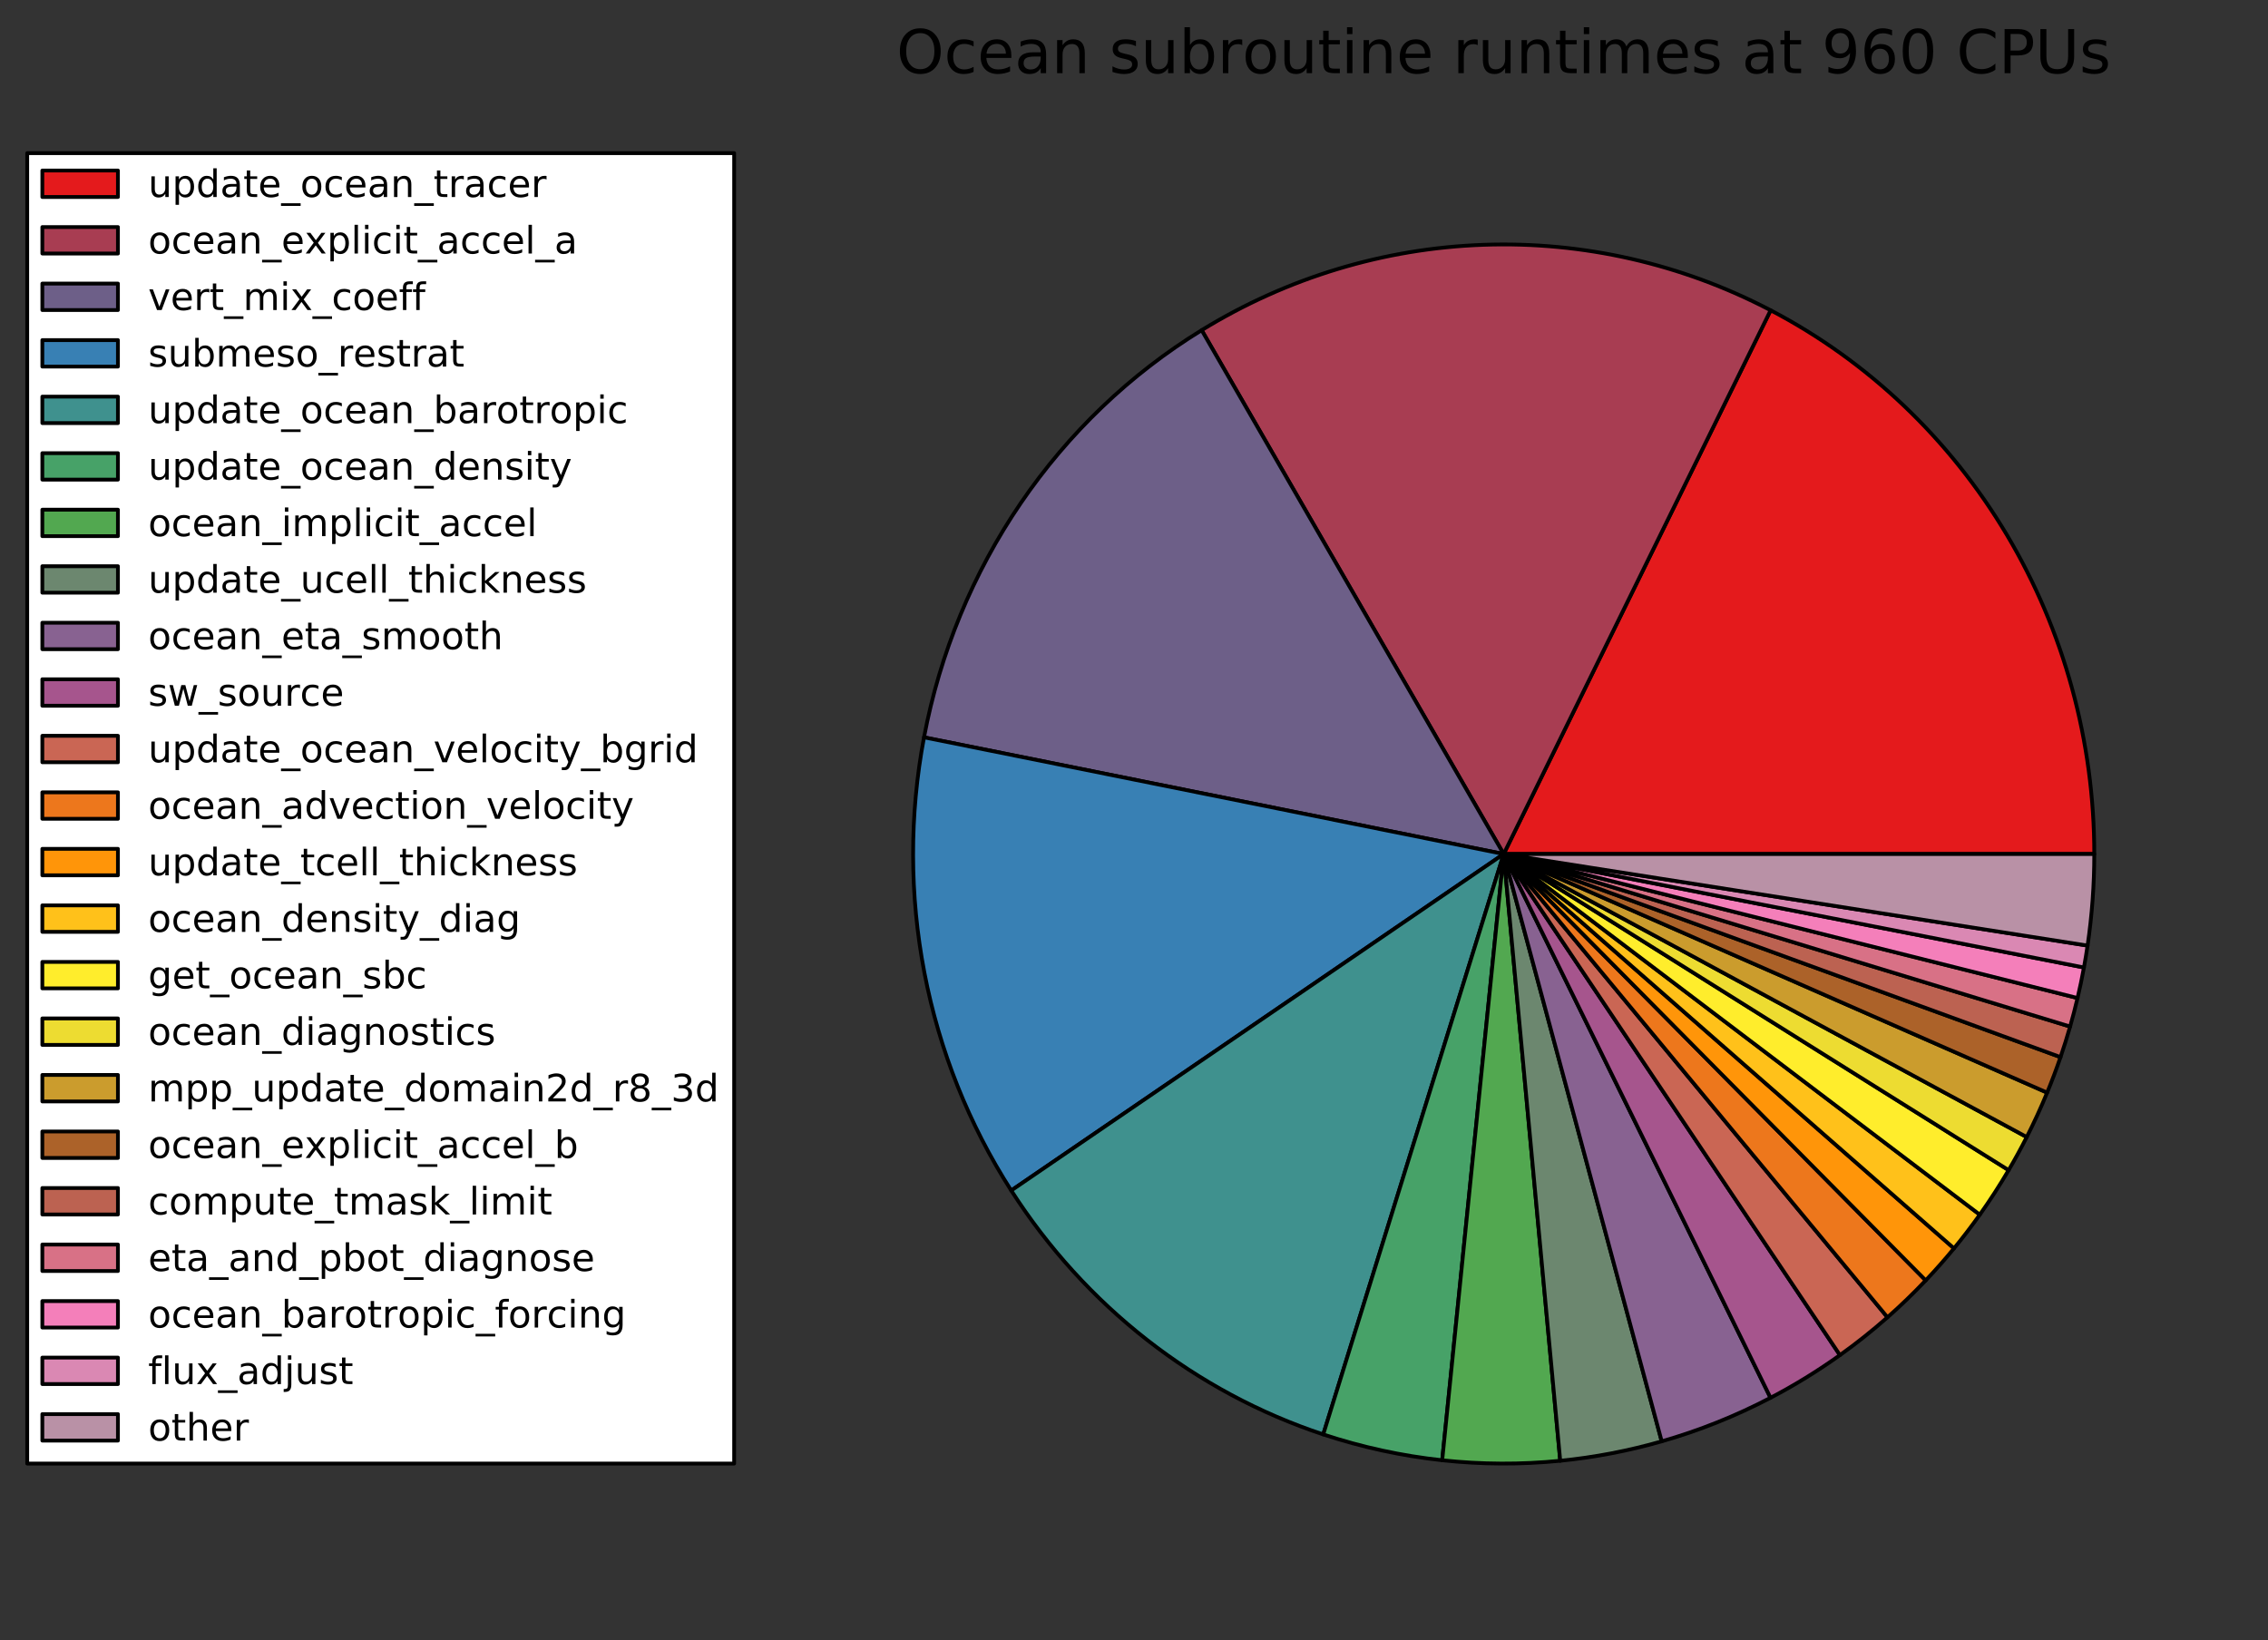 <?xml version="1.0" encoding="utf-8" standalone="no"?>
<!DOCTYPE svg PUBLIC "-//W3C//DTD SVG 1.1//EN"
  "http://www.w3.org/Graphics/SVG/1.1/DTD/svg11.dtd">
<!-- Created with matplotlib (http://matplotlib.org/) -->
<svg height="434pt" version="1.1" viewBox="0 0 600 434" width="600pt" xmlns="http://www.w3.org/2000/svg" xmlns:xlink="http://www.w3.org/1999/xlink">
 <rect x="0" y="0" width="600" height="434" fill="#333333" stroke="none"/>
 <defs>
  <style type="text/css">
*{stroke-linecap:butt;stroke-linejoin:round;stroke-miterlimit:100000;}
  </style>
 </defs>
 <g id="figure_1">
  <g id="patch_1">
   <path d="M 0 434.757 
L 600.3 434.757 
L 600.3 0 
L 0 0 
L 0 434.757 
z
" style="fill:none;"/>
  </g>
  <g id="axes_1">
   <g id="patch_2">
    <path d="M 554.04 225.958 
C 554.04 196.156 546.038 166.929 530.925 141.536 
C 515.813 116.143 494.174 95.564 468.421 82.093 
L 397.8 225.958 
L 554.04 225.958 
z
" style="fill:#e41a1c;stroke:#000000;stroke-linejoin:miter;"/>
   </g>
   <g id="patch_3">
    <path d="M 468.421 82.093 
C 444.936 69.809 418.819 63.849 392.505 64.77 
C 366.192 65.691 340.526 73.463 317.9 87.362 
L 397.8 225.958 
L 468.421 82.093 
z
" style="fill:#a83d52;stroke:#000000;stroke-linejoin:miter;"/>
   </g>
   <g id="patch_4">
    <path d="M 317.9 87.362 
C 299.003 98.97 282.692 114.567 270.035 133.129 
C 257.378 151.691 248.659 172.804 244.449 195.084 
L 397.8 225.958 
L 317.9 87.362 
z
" style="fill:#6d5f88;stroke:#000000;stroke-linejoin:miter;"/>
   </g>
   <g id="patch_5">
    <path d="M 244.449 195.084 
C 240.562 215.658 240.598 236.82 244.554 257.38 
C 248.511 277.941 256.313 297.51 267.523 314.989 
L 397.8 225.958 
L 244.449 195.084 
z
" style="fill:#3880b4;stroke:#000000;stroke-linejoin:miter;"/>
   </g>
   <g id="patch_6">
    <path d="M 267.523 314.989 
C 277.257 330.165 289.408 343.531 303.463 354.52 
C 317.518 365.51 333.274 373.964 350.062 379.525 
L 397.8 225.958 
L 267.523 314.989 
z
" style="fill:#3f918e;stroke:#000000;stroke-linejoin:miter;"/>
   </g>
   <g id="patch_7">
    <path d="M 350.062 379.525 
C 355.176 381.219 360.371 382.639 365.627 383.781 
C 370.883 384.923 376.192 385.784 381.533 386.361 
L 397.8 225.958 
L 350.062 379.525 
z
" style="fill:#47a268;stroke:#000000;stroke-linejoin:miter;"/>
   </g>
   <g id="patch_8">
    <path d="M 381.533 386.361 
C 386.719 386.921 391.929 387.213 397.144 387.236 
C 402.358 387.259 407.571 387.012 412.761 386.496 
L 397.8 225.958 
L 381.533 386.361 
z
" style="fill:#52a850;stroke:#000000;stroke-linejoin:miter;"/>
   </g>
   <g id="patch_9">
    <path d="M 412.761 386.496 
C 417.297 386.046 421.812 385.391 426.293 384.533 
C 430.773 383.675 435.215 382.615 439.606 381.357 
L 397.8 225.958 
L 412.761 386.496 
z
" style="fill:#6c876f;stroke:#000000;stroke-linejoin:miter;"/>
   </g>
   <g id="patch_10">
    <path d="M 439.606 381.357 
C 444.574 379.933 449.47 378.256 454.277 376.332 
C 459.084 374.408 463.796 372.24 468.395 369.835 
L 397.8 225.958 
L 439.606 381.357 
z
" style="fill:#886291;stroke:#000000;stroke-linejoin:miter;"/>
   </g>
   <g id="patch_11">
    <path d="M 468.395 369.835 
C 471.576 368.172 474.701 366.397 477.765 364.513 
C 480.828 362.629 483.828 360.638 486.759 358.542 
L 397.8 225.958 
L 468.395 369.835 
z
" style="fill:#a6558d;stroke:#000000;stroke-linejoin:miter;"/>
   </g>
   <g id="patch_12">
    <path d="M 486.759 358.542 
C 488.936 356.986 491.074 355.373 493.171 353.705 
C 495.268 352.037 497.324 350.314 499.336 348.537 
L 397.8 225.958 
L 486.759 358.542 
z
" style="fill:#ca6654;stroke:#000000;stroke-linejoin:miter;"/>
   </g>
   <g id="patch_13">
    <path d="M 499.336 348.537 
C 501.091 346.989 502.812 345.4 504.499 343.772 
C 506.185 342.144 507.837 340.478 509.452 338.775 
L 397.8 225.958 
L 499.336 348.537 
z
" style="fill:#ed771c;stroke:#000000;stroke-linejoin:miter;"/>
   </g>
   <g id="patch_14">
    <path d="M 509.452 338.775 
C 510.747 337.41 512.018 336.02 513.265 334.608 
C 514.512 333.196 515.735 331.761 516.933 330.304 
L 397.8 225.958 
L 509.452 338.775 
z
" style="fill:#ff9509;stroke:#000000;stroke-linejoin:miter;"/>
   </g>
   <g id="patch_15">
    <path d="M 516.933 330.304 
C 518.12 328.86 519.283 327.394 520.42 325.907 
C 521.557 324.421 522.669 322.913 523.755 321.386 
L 397.8 225.958 
L 516.933 330.304 
z
" style="fill:#ffc11a;stroke:#000000;stroke-linejoin:miter;"/>
   </g>
   <g id="patch_16">
    <path d="M 523.755 321.386 
C 525.109 319.482 526.423 317.546 527.695 315.582 
C 528.967 313.617 530.197 311.624 531.384 309.604 
L 397.8 225.958 
L 523.755 321.386 
z
" style="fill:#ffed2c;stroke:#000000;stroke-linejoin:miter;"/>
   </g>
   <g id="patch_17">
    <path d="M 531.384 309.604 
C 532.226 308.171 533.047 306.724 533.845 305.264 
C 534.644 303.805 535.42 302.332 536.174 300.848 
L 397.8 225.958 
L 531.384 309.604 
z
" style="fill:#eddc31;stroke:#000000;stroke-linejoin:miter;"/>
   </g>
   <g id="patch_18">
    <path d="M 536.174 300.848 
C 537.15 298.927 538.087 296.987 538.987 295.027 
C 539.887 293.068 540.748 291.09 541.57 289.095 
L 397.8 225.958 
L 536.174 300.848 
z
" style="fill:#cb9c2d;stroke:#000000;stroke-linejoin:miter;"/>
   </g>
   <g id="patch_19">
    <path d="M 541.57 289.095 
C 542.207 287.549 542.821 285.992 543.412 284.426 
C 544.002 282.859 544.568 281.284 545.111 279.699 
L 397.8 225.958 
L 541.57 289.095 
z
" style="fill:#ac6229;stroke:#000000;stroke-linejoin:miter;"/>
   </g>
   <g id="patch_20">
    <path d="M 545.111 279.699 
C 545.568 278.363 546.009 277.021 546.432 275.673 
C 546.855 274.325 547.261 272.971 547.649 271.612 
L 397.8 225.958 
L 545.111 279.699 
z
" style="fill:#bc6251;stroke:#000000;stroke-linejoin:miter;"/>
   </g>
   <g id="patch_21">
    <path d="M 547.649 271.612 
C 548.007 270.363 548.349 269.109 548.677 267.851 
C 549.005 266.593 549.318 265.33 549.616 264.064 
L 397.8 225.958 
L 547.649 271.612 
z
" style="fill:#d87186;stroke:#000000;stroke-linejoin:miter;"/>
   </g>
   <g id="patch_22">
    <path d="M 549.616 264.064 
C 549.932 262.726 550.23 261.383 550.512 260.036 
C 550.794 258.689 551.06 257.339 551.308 255.985 
L 397.8 225.958 
L 549.616 264.064 
z
" style="fill:#f47fba;stroke:#000000;stroke-linejoin:miter;"/>
   </g>
   <g id="patch_23">
    <path d="M 551.308 255.985 
C 551.485 255.022 551.653 254.058 551.813 253.092 
C 551.973 252.126 552.124 251.158 552.266 250.189 
L 397.8 225.958 
L 551.308 255.985 
z
" style="fill:#da88b3;stroke:#000000;stroke-linejoin:miter;"/>
   </g>
   <g id="patch_24">
    <path d="M 552.266 250.189 
C 552.857 246.181 553.3 242.151 553.596 238.108 
C 553.892 234.065 554.04 230.012 554.04 225.957 
L 397.8 225.958 
L 552.266 250.189 
z
" style="fill:#b991a6;stroke:#000000;stroke-linejoin:miter;"/>
   </g>
   <g id="matplotlib.axis_1"/>
   <g id="matplotlib.axis_2"/>
   <g id="text_1">
    <!-- Ocean subroutine runtimes at 960 CPUs -->
    <defs>
     <path d="M 33.016 40.375 
Q 26.375 40.375 22.484 35.828 
Q 18.609 31.297 18.609 23.391 
Q 18.609 15.531 22.484 10.953 
Q 26.375 6.391 33.016 6.391 
Q 39.656 6.391 43.531 10.953 
Q 47.406 15.531 47.406 23.391 
Q 47.406 31.297 43.531 35.828 
Q 39.656 40.375 33.016 40.375 
M 52.594 71.297 
L 52.594 62.312 
Q 48.875 64.062 45.094 64.984 
Q 41.312 65.922 37.594 65.922 
Q 27.828 65.922 22.672 59.328 
Q 17.531 52.734 16.797 39.406 
Q 19.672 43.656 24.016 45.922 
Q 28.375 48.188 33.594 48.188 
Q 44.578 48.188 50.953 41.516 
Q 57.328 34.859 57.328 23.391 
Q 57.328 12.156 50.688 5.359 
Q 44.047 -1.422 33.016 -1.422 
Q 20.359 -1.422 13.672 8.266 
Q 6.984 17.969 6.984 36.375 
Q 6.984 53.656 15.188 63.938 
Q 23.391 74.219 37.203 74.219 
Q 40.922 74.219 44.703 73.484 
Q 48.484 72.75 52.594 71.297 
" id="BitstreamVeraSans-Roman-36"/>
     <path d="M 8.688 72.906 
L 18.609 72.906 
L 18.609 28.609 
Q 18.609 16.891 22.844 11.734 
Q 27.094 6.594 36.625 6.594 
Q 46.094 6.594 50.344 11.734 
Q 54.594 16.891 54.594 28.609 
L 54.594 72.906 
L 64.5 72.906 
L 64.5 27.391 
Q 64.5 13.141 57.438 5.859 
Q 50.391 -1.422 36.625 -1.422 
Q 22.797 -1.422 15.734 5.859 
Q 8.688 13.141 8.688 27.391 
z
" id="BitstreamVeraSans-Roman-55"/>
     <path d="M 31.781 66.406 
Q 24.172 66.406 20.328 58.906 
Q 16.5 51.422 16.5 36.375 
Q 16.5 21.391 20.328 13.891 
Q 24.172 6.391 31.781 6.391 
Q 39.453 6.391 43.281 13.891 
Q 47.125 21.391 47.125 36.375 
Q 47.125 51.422 43.281 58.906 
Q 39.453 66.406 31.781 66.406 
M 31.781 74.219 
Q 44.047 74.219 50.516 64.516 
Q 56.984 54.828 56.984 36.375 
Q 56.984 17.969 50.516 8.266 
Q 44.047 -1.422 31.781 -1.422 
Q 19.531 -1.422 13.062 8.266 
Q 6.594 17.969 6.594 36.375 
Q 6.594 54.828 13.062 64.516 
Q 19.531 74.219 31.781 74.219 
" id="BitstreamVeraSans-Roman-30"/>
     <path d="M 56.203 29.594 
L 56.203 25.203 
L 14.891 25.203 
Q 15.484 15.922 20.484 11.062 
Q 25.484 6.203 34.422 6.203 
Q 39.594 6.203 44.453 7.469 
Q 49.312 8.734 54.109 11.281 
L 54.109 2.781 
Q 49.266 0.734 44.188 -0.344 
Q 39.109 -1.422 33.891 -1.422 
Q 20.797 -1.422 13.156 6.188 
Q 5.516 13.812 5.516 26.812 
Q 5.516 40.234 12.766 48.109 
Q 20.016 56 32.328 56 
Q 43.359 56 49.781 48.891 
Q 56.203 41.797 56.203 29.594 
M 47.219 32.234 
Q 47.125 39.594 43.094 43.984 
Q 39.062 48.391 32.422 48.391 
Q 24.906 48.391 20.391 44.141 
Q 15.875 39.891 15.188 32.172 
z
" id="BitstreamVeraSans-Roman-65"/>
     <path d="M 30.609 48.391 
Q 23.391 48.391 19.188 42.75 
Q 14.984 37.109 14.984 27.297 
Q 14.984 17.484 19.156 11.844 
Q 23.344 6.203 30.609 6.203 
Q 37.797 6.203 41.984 11.859 
Q 46.188 17.531 46.188 27.297 
Q 46.188 37.016 41.984 42.703 
Q 37.797 48.391 30.609 48.391 
M 30.609 56 
Q 42.328 56 49.016 48.375 
Q 55.719 40.766 55.719 27.297 
Q 55.719 13.875 49.016 6.219 
Q 42.328 -1.422 30.609 -1.422 
Q 18.844 -1.422 12.172 6.219 
Q 5.516 13.875 5.516 27.297 
Q 5.516 40.766 12.172 48.375 
Q 18.844 56 30.609 56 
" id="BitstreamVeraSans-Roman-6f"/>
     <path d="M 52 44.188 
Q 55.375 50.25 60.062 53.125 
Q 64.75 56 71.094 56 
Q 79.641 56 84.281 50.016 
Q 88.922 44.047 88.922 33.016 
L 88.922 0 
L 79.891 0 
L 79.891 32.719 
Q 79.891 40.578 77.094 44.375 
Q 74.312 48.188 68.609 48.188 
Q 61.625 48.188 57.562 43.547 
Q 53.516 38.922 53.516 30.906 
L 53.516 0 
L 44.484 0 
L 44.484 32.719 
Q 44.484 40.625 41.703 44.406 
Q 38.922 48.188 33.109 48.188 
Q 26.219 48.188 22.156 43.531 
Q 18.109 38.875 18.109 30.906 
L 18.109 0 
L 9.078 0 
L 9.078 54.688 
L 18.109 54.688 
L 18.109 46.188 
Q 21.188 51.219 25.484 53.609 
Q 29.781 56 35.688 56 
Q 41.656 56 45.828 52.969 
Q 50 49.953 52 44.188 
" id="BitstreamVeraSans-Roman-6d"/>
     <path d="M 10.984 1.516 
L 10.984 10.5 
Q 14.703 8.734 18.5 7.812 
Q 22.312 6.891 25.984 6.891 
Q 35.75 6.891 40.891 13.453 
Q 46.047 20.016 46.781 33.406 
Q 43.953 29.203 39.594 26.953 
Q 35.25 24.703 29.984 24.703 
Q 19.047 24.703 12.672 31.312 
Q 6.297 37.938 6.297 49.422 
Q 6.297 60.641 12.938 67.422 
Q 19.578 74.219 30.609 74.219 
Q 43.266 74.219 49.922 64.516 
Q 56.594 54.828 56.594 36.375 
Q 56.594 19.141 48.406 8.859 
Q 40.234 -1.422 26.422 -1.422 
Q 22.703 -1.422 18.891 -0.688 
Q 15.094 0.047 10.984 1.516 
M 30.609 32.422 
Q 37.25 32.422 41.125 36.953 
Q 45.016 41.5 45.016 49.422 
Q 45.016 57.281 41.125 61.844 
Q 37.25 66.406 30.609 66.406 
Q 23.969 66.406 20.094 61.844 
Q 16.219 57.281 16.219 49.422 
Q 16.219 41.5 20.094 36.953 
Q 23.969 32.422 30.609 32.422 
" id="BitstreamVeraSans-Roman-39"/>
     <path d="M 39.406 66.219 
Q 28.656 66.219 22.328 58.203 
Q 16.016 50.203 16.016 36.375 
Q 16.016 22.609 22.328 14.594 
Q 28.656 6.594 39.406 6.594 
Q 50.141 6.594 56.422 14.594 
Q 62.703 22.609 62.703 36.375 
Q 62.703 50.203 56.422 58.203 
Q 50.141 66.219 39.406 66.219 
M 39.406 74.219 
Q 54.734 74.219 63.906 63.938 
Q 73.094 53.656 73.094 36.375 
Q 73.094 19.141 63.906 8.859 
Q 54.734 -1.422 39.406 -1.422 
Q 24.031 -1.422 14.812 8.828 
Q 5.609 19.094 5.609 36.375 
Q 5.609 53.656 14.812 63.938 
Q 24.031 74.219 39.406 74.219 
" id="BitstreamVeraSans-Roman-4f"/>
     <path d="M 64.406 67.281 
L 64.406 56.891 
Q 59.422 61.531 53.781 63.812 
Q 48.141 66.109 41.797 66.109 
Q 29.297 66.109 22.656 58.469 
Q 16.016 50.828 16.016 36.375 
Q 16.016 21.969 22.656 14.328 
Q 29.297 6.688 41.797 6.688 
Q 48.141 6.688 53.781 8.984 
Q 59.422 11.281 64.406 15.922 
L 64.406 5.609 
Q 59.234 2.094 53.438 0.328 
Q 47.656 -1.422 41.219 -1.422 
Q 24.656 -1.422 15.125 8.703 
Q 5.609 18.844 5.609 36.375 
Q 5.609 53.953 15.125 64.078 
Q 24.656 74.219 41.219 74.219 
Q 47.75 74.219 53.531 72.484 
Q 59.328 70.75 64.406 67.281 
" id="BitstreamVeraSans-Roman-43"/>
     <path d="M 18.312 70.219 
L 18.312 54.688 
L 36.812 54.688 
L 36.812 47.703 
L 18.312 47.703 
L 18.312 18.016 
Q 18.312 11.328 20.141 9.422 
Q 21.969 7.516 27.594 7.516 
L 36.812 7.516 
L 36.812 0 
L 27.594 0 
Q 17.188 0 13.234 3.875 
Q 9.281 7.766 9.281 18.016 
L 9.281 47.703 
L 2.688 47.703 
L 2.688 54.688 
L 9.281 54.688 
L 9.281 70.219 
z
" id="BitstreamVeraSans-Roman-74"/>
     <path d="M 34.281 27.484 
Q 23.391 27.484 19.188 25 
Q 14.984 22.516 14.984 16.5 
Q 14.984 11.719 18.141 8.906 
Q 21.297 6.109 26.703 6.109 
Q 34.188 6.109 38.703 11.406 
Q 43.219 16.703 43.219 25.484 
L 43.219 27.484 
z
M 52.203 31.203 
L 52.203 0 
L 43.219 0 
L 43.219 8.297 
Q 40.141 3.328 35.547 0.953 
Q 30.953 -1.422 24.312 -1.422 
Q 15.922 -1.422 10.953 3.297 
Q 6 8.016 6 15.922 
Q 6 25.141 12.172 29.828 
Q 18.359 34.516 30.609 34.516 
L 43.219 34.516 
L 43.219 35.406 
Q 43.219 41.609 39.141 45 
Q 35.062 48.391 27.688 48.391 
Q 23 48.391 18.547 47.266 
Q 14.109 46.141 10.016 43.891 
L 10.016 52.203 
Q 14.938 54.109 19.578 55.047 
Q 24.219 56 28.609 56 
Q 40.484 56 46.344 49.844 
Q 52.203 43.703 52.203 31.203 
" id="BitstreamVeraSans-Roman-61"/>
     <path d="M 48.781 52.594 
L 48.781 44.188 
Q 44.969 46.297 41.141 47.344 
Q 37.312 48.391 33.406 48.391 
Q 24.656 48.391 19.812 42.844 
Q 14.984 37.312 14.984 27.297 
Q 14.984 17.281 19.812 11.734 
Q 24.656 6.203 33.406 6.203 
Q 37.312 6.203 41.141 7.25 
Q 44.969 8.297 48.781 10.406 
L 48.781 2.094 
Q 45.016 0.344 40.984 -0.531 
Q 36.969 -1.422 32.422 -1.422 
Q 20.062 -1.422 12.781 6.344 
Q 5.516 14.109 5.516 27.297 
Q 5.516 40.672 12.859 48.328 
Q 20.219 56 33.016 56 
Q 37.156 56 41.109 55.141 
Q 45.062 54.297 48.781 52.594 
" id="BitstreamVeraSans-Roman-63"/>
     <path d="M 19.672 64.797 
L 19.672 37.406 
L 32.078 37.406 
Q 38.969 37.406 42.719 40.969 
Q 46.484 44.531 46.484 51.125 
Q 46.484 57.672 42.719 61.234 
Q 38.969 64.797 32.078 64.797 
z
M 9.812 72.906 
L 32.078 72.906 
Q 44.344 72.906 50.609 67.359 
Q 56.891 61.812 56.891 51.125 
Q 56.891 40.328 50.609 34.812 
Q 44.344 29.297 32.078 29.297 
L 19.672 29.297 
L 19.672 0 
L 9.812 0 
z
" id="BitstreamVeraSans-Roman-50"/>
     <path id="BitstreamVeraSans-Roman-20"/>
     <path d="M 8.5 21.578 
L 8.5 54.688 
L 17.484 54.688 
L 17.484 21.922 
Q 17.484 14.156 20.5 10.266 
Q 23.531 6.391 29.594 6.391 
Q 36.859 6.391 41.078 11.031 
Q 45.312 15.672 45.312 23.688 
L 45.312 54.688 
L 54.297 54.688 
L 54.297 0 
L 45.312 0 
L 45.312 8.406 
Q 42.047 3.422 37.719 1 
Q 33.406 -1.422 27.688 -1.422 
Q 18.266 -1.422 13.375 4.438 
Q 8.5 10.297 8.5 21.578 
" id="BitstreamVeraSans-Roman-75"/>
     <path d="M 48.688 27.297 
Q 48.688 37.203 44.609 42.844 
Q 40.531 48.484 33.406 48.484 
Q 26.266 48.484 22.188 42.844 
Q 18.109 37.203 18.109 27.297 
Q 18.109 17.391 22.188 11.75 
Q 26.266 6.109 33.406 6.109 
Q 40.531 6.109 44.609 11.75 
Q 48.688 17.391 48.688 27.297 
M 18.109 46.391 
Q 20.953 51.266 25.266 53.625 
Q 29.594 56 35.594 56 
Q 45.562 56 51.781 48.094 
Q 58.016 40.188 58.016 27.297 
Q 58.016 14.406 51.781 6.484 
Q 45.562 -1.422 35.594 -1.422 
Q 29.594 -1.422 25.266 0.953 
Q 20.953 3.328 18.109 8.203 
L 18.109 0 
L 9.078 0 
L 9.078 75.984 
L 18.109 75.984 
z
" id="BitstreamVeraSans-Roman-62"/>
     <path d="M 54.891 33.016 
L 54.891 0 
L 45.906 0 
L 45.906 32.719 
Q 45.906 40.484 42.875 44.328 
Q 39.844 48.188 33.797 48.188 
Q 26.516 48.188 22.312 43.547 
Q 18.109 38.922 18.109 30.906 
L 18.109 0 
L 9.078 0 
L 9.078 54.688 
L 18.109 54.688 
L 18.109 46.188 
Q 21.344 51.125 25.703 53.562 
Q 30.078 56 35.797 56 
Q 45.219 56 50.047 50.172 
Q 54.891 44.344 54.891 33.016 
" id="BitstreamVeraSans-Roman-6e"/>
     <path d="M 41.109 46.297 
Q 39.594 47.172 37.812 47.578 
Q 36.031 48 33.891 48 
Q 26.266 48 22.188 43.047 
Q 18.109 38.094 18.109 28.812 
L 18.109 0 
L 9.078 0 
L 9.078 54.688 
L 18.109 54.688 
L 18.109 46.188 
Q 20.953 51.172 25.484 53.578 
Q 30.031 56 36.531 56 
Q 37.453 56 38.578 55.875 
Q 39.703 55.766 41.062 55.516 
z
" id="BitstreamVeraSans-Roman-72"/>
     <path d="M 44.281 53.078 
L 44.281 44.578 
Q 40.484 46.531 36.375 47.5 
Q 32.281 48.484 27.875 48.484 
Q 21.188 48.484 17.844 46.438 
Q 14.5 44.391 14.5 40.281 
Q 14.5 37.156 16.891 35.375 
Q 19.281 33.594 26.516 31.984 
L 29.594 31.297 
Q 39.156 29.25 43.188 25.516 
Q 47.219 21.781 47.219 15.094 
Q 47.219 7.469 41.188 3.016 
Q 35.156 -1.422 24.609 -1.422 
Q 20.219 -1.422 15.453 -0.562 
Q 10.688 0.297 5.422 2 
L 5.422 11.281 
Q 10.406 8.688 15.234 7.391 
Q 20.062 6.109 24.812 6.109 
Q 31.156 6.109 34.562 8.281 
Q 37.984 10.453 37.984 14.406 
Q 37.984 18.062 35.516 20.016 
Q 33.062 21.969 24.703 23.781 
L 21.578 24.516 
Q 13.234 26.266 9.516 29.906 
Q 5.812 33.547 5.812 39.891 
Q 5.812 47.609 11.281 51.797 
Q 16.75 56 26.812 56 
Q 31.781 56 36.172 55.266 
Q 40.578 54.547 44.281 53.078 
" id="BitstreamVeraSans-Roman-73"/>
     <path d="M 9.422 54.688 
L 18.406 54.688 
L 18.406 0 
L 9.422 0 
z
M 9.422 75.984 
L 18.406 75.984 
L 18.406 64.594 
L 9.422 64.594 
z
" id="BitstreamVeraSans-Roman-69"/>
    </defs>
    <g transform="translate(237.166 19.358)scale(0.16 -0.16)">
     <use xlink:href="#BitstreamVeraSans-Roman-4f"/>
     <use x="78.711" xlink:href="#BitstreamVeraSans-Roman-63"/>
     <use x="133.691" xlink:href="#BitstreamVeraSans-Roman-65"/>
     <use x="195.215" xlink:href="#BitstreamVeraSans-Roman-61"/>
     <use x="256.494" xlink:href="#BitstreamVeraSans-Roman-6e"/>
     <use x="319.873" xlink:href="#BitstreamVeraSans-Roman-20"/>
     <use x="351.66" xlink:href="#BitstreamVeraSans-Roman-73"/>
     <use x="403.76" xlink:href="#BitstreamVeraSans-Roman-75"/>
     <use x="467.139" xlink:href="#BitstreamVeraSans-Roman-62"/>
     <use x="530.615" xlink:href="#BitstreamVeraSans-Roman-72"/>
     <use x="571.697" xlink:href="#BitstreamVeraSans-Roman-6f"/>
     <use x="632.879" xlink:href="#BitstreamVeraSans-Roman-75"/>
     <use x="696.258" xlink:href="#BitstreamVeraSans-Roman-74"/>
     <use x="735.467" xlink:href="#BitstreamVeraSans-Roman-69"/>
     <use x="763.25" xlink:href="#BitstreamVeraSans-Roman-6e"/>
     <use x="826.629" xlink:href="#BitstreamVeraSans-Roman-65"/>
     <use x="888.152" xlink:href="#BitstreamVeraSans-Roman-20"/>
     <use x="919.939" xlink:href="#BitstreamVeraSans-Roman-72"/>
     <use x="961.053" xlink:href="#BitstreamVeraSans-Roman-75"/>
     <use x="1024.432" xlink:href="#BitstreamVeraSans-Roman-6e"/>
     <use x="1087.811" xlink:href="#BitstreamVeraSans-Roman-74"/>
     <use x="1127.02" xlink:href="#BitstreamVeraSans-Roman-69"/>
     <use x="1154.803" xlink:href="#BitstreamVeraSans-Roman-6d"/>
     <use x="1252.215" xlink:href="#BitstreamVeraSans-Roman-65"/>
     <use x="1313.738" xlink:href="#BitstreamVeraSans-Roman-73"/>
     <use x="1365.838" xlink:href="#BitstreamVeraSans-Roman-20"/>
     <use x="1397.625" xlink:href="#BitstreamVeraSans-Roman-61"/>
     <use x="1458.904" xlink:href="#BitstreamVeraSans-Roman-74"/>
     <use x="1498.113" xlink:href="#BitstreamVeraSans-Roman-20"/>
     <use x="1529.9" xlink:href="#BitstreamVeraSans-Roman-39"/>
     <use x="1593.523" xlink:href="#BitstreamVeraSans-Roman-36"/>
     <use x="1657.146" xlink:href="#BitstreamVeraSans-Roman-30"/>
     <use x="1720.77" xlink:href="#BitstreamVeraSans-Roman-20"/>
     <use x="1752.557" xlink:href="#BitstreamVeraSans-Roman-43"/>
     <use x="1822.381" xlink:href="#BitstreamVeraSans-Roman-50"/>
     <use x="1882.684" xlink:href="#BitstreamVeraSans-Roman-55"/>
     <use x="1955.877" xlink:href="#BitstreamVeraSans-Roman-73"/>
    </g>
   </g>
   <g id="legend_1">
    <g id="patch_25">
     <path d="M 7.2 387.238 
L 194.22 387.238 
L 194.22 40.522 
L 7.2 40.522 
z
" style="fill:#ffffff;stroke:#000000;stroke-linejoin:miter;"/>
    </g>
    <g id="patch_26">
     <path d="M 11.2 52.12 
L 31.2 52.12 
L 31.2 45.12 
L 11.2 45.12 
z
" style="fill:#e41a1c;stroke:#000000;stroke-linejoin:miter;"/>
    </g>
    <g id="text_2">
     <!-- update_ocean_tracer -->
     <defs>
      <path d="M 18.109 8.203 
L 18.109 -20.797 
L 9.078 -20.797 
L 9.078 54.688 
L 18.109 54.688 
L 18.109 46.391 
Q 20.953 51.266 25.266 53.625 
Q 29.594 56 35.594 56 
Q 45.562 56 51.781 48.094 
Q 58.016 40.188 58.016 27.297 
Q 58.016 14.406 51.781 6.484 
Q 45.562 -1.422 35.594 -1.422 
Q 29.594 -1.422 25.266 0.953 
Q 20.953 3.328 18.109 8.203 
M 48.688 27.297 
Q 48.688 37.203 44.609 42.844 
Q 40.531 48.484 33.406 48.484 
Q 26.266 48.484 22.188 42.844 
Q 18.109 37.203 18.109 27.297 
Q 18.109 17.391 22.188 11.75 
Q 26.266 6.109 33.406 6.109 
Q 40.531 6.109 44.609 11.75 
Q 48.688 17.391 48.688 27.297 
" id="BitstreamVeraSans-Roman-70"/>
      <path d="M 50.984 -16.609 
L 50.984 -23.578 
L -0.984 -23.578 
L -0.984 -16.609 
z
" id="BitstreamVeraSans-Roman-5f"/>
      <path d="M 45.406 46.391 
L 45.406 75.984 
L 54.391 75.984 
L 54.391 0 
L 45.406 0 
L 45.406 8.203 
Q 42.578 3.328 38.25 0.953 
Q 33.938 -1.422 27.875 -1.422 
Q 17.969 -1.422 11.734 6.484 
Q 5.516 14.406 5.516 27.297 
Q 5.516 40.188 11.734 48.094 
Q 17.969 56 27.875 56 
Q 33.938 56 38.25 53.625 
Q 42.578 51.266 45.406 46.391 
M 14.797 27.297 
Q 14.797 17.391 18.875 11.75 
Q 22.953 6.109 30.078 6.109 
Q 37.203 6.109 41.297 11.75 
Q 45.406 17.391 45.406 27.297 
Q 45.406 37.203 41.297 42.844 
Q 37.203 48.484 30.078 48.484 
Q 22.953 48.484 18.875 42.844 
Q 14.797 37.203 14.797 27.297 
" id="BitstreamVeraSans-Roman-64"/>
     </defs>
     <g transform="translate(39.2 52.12)scale(0.1 -0.1)">
      <use xlink:href="#BitstreamVeraSans-Roman-75"/>
      <use x="63.379" xlink:href="#BitstreamVeraSans-Roman-70"/>
      <use x="126.855" xlink:href="#BitstreamVeraSans-Roman-64"/>
      <use x="190.332" xlink:href="#BitstreamVeraSans-Roman-61"/>
      <use x="251.611" xlink:href="#BitstreamVeraSans-Roman-74"/>
      <use x="290.82" xlink:href="#BitstreamVeraSans-Roman-65"/>
      <use x="352.344" xlink:href="#BitstreamVeraSans-Roman-5f"/>
      <use x="402.344" xlink:href="#BitstreamVeraSans-Roman-6f"/>
      <use x="463.525" xlink:href="#BitstreamVeraSans-Roman-63"/>
      <use x="518.506" xlink:href="#BitstreamVeraSans-Roman-65"/>
      <use x="580.029" xlink:href="#BitstreamVeraSans-Roman-61"/>
      <use x="641.309" xlink:href="#BitstreamVeraSans-Roman-6e"/>
      <use x="704.688" xlink:href="#BitstreamVeraSans-Roman-5f"/>
      <use x="754.688" xlink:href="#BitstreamVeraSans-Roman-74"/>
      <use x="793.896" xlink:href="#BitstreamVeraSans-Roman-72"/>
      <use x="835.01" xlink:href="#BitstreamVeraSans-Roman-61"/>
      <use x="896.289" xlink:href="#BitstreamVeraSans-Roman-63"/>
      <use x="951.27" xlink:href="#BitstreamVeraSans-Roman-65"/>
      <use x="1012.793" xlink:href="#BitstreamVeraSans-Roman-72"/>
     </g>
    </g>
    <g id="patch_27">
     <path d="M 11.2 67.077 
L 31.2 67.077 
L 31.2 60.077 
L 11.2 60.077 
z
" style="fill:#a83d52;stroke:#000000;stroke-linejoin:miter;"/>
    </g>
    <g id="text_3">
     <!-- ocean_explicit_accel_a -->
     <defs>
      <path d="M 54.891 54.688 
L 35.109 28.078 
L 55.906 0 
L 45.312 0 
L 29.391 21.484 
L 13.484 0 
L 2.875 0 
L 24.125 28.609 
L 4.688 54.688 
L 15.281 54.688 
L 29.781 35.203 
L 44.281 54.688 
z
" id="BitstreamVeraSans-Roman-78"/>
      <path d="M 9.422 75.984 
L 18.406 75.984 
L 18.406 0 
L 9.422 0 
z
" id="BitstreamVeraSans-Roman-6c"/>
     </defs>
     <g transform="translate(39.2 67.077)scale(0.1 -0.1)">
      <use xlink:href="#BitstreamVeraSans-Roman-6f"/>
      <use x="61.182" xlink:href="#BitstreamVeraSans-Roman-63"/>
      <use x="116.162" xlink:href="#BitstreamVeraSans-Roman-65"/>
      <use x="177.686" xlink:href="#BitstreamVeraSans-Roman-61"/>
      <use x="238.965" xlink:href="#BitstreamVeraSans-Roman-6e"/>
      <use x="302.344" xlink:href="#BitstreamVeraSans-Roman-5f"/>
      <use x="352.344" xlink:href="#BitstreamVeraSans-Roman-65"/>
      <use x="413.852" xlink:href="#BitstreamVeraSans-Roman-78"/>
      <use x="473.031" xlink:href="#BitstreamVeraSans-Roman-70"/>
      <use x="536.508" xlink:href="#BitstreamVeraSans-Roman-6c"/>
      <use x="564.291" xlink:href="#BitstreamVeraSans-Roman-69"/>
      <use x="592.074" xlink:href="#BitstreamVeraSans-Roman-63"/>
      <use x="647.055" xlink:href="#BitstreamVeraSans-Roman-69"/>
      <use x="674.838" xlink:href="#BitstreamVeraSans-Roman-74"/>
      <use x="714.047" xlink:href="#BitstreamVeraSans-Roman-5f"/>
      <use x="764.047" xlink:href="#BitstreamVeraSans-Roman-61"/>
      <use x="825.326" xlink:href="#BitstreamVeraSans-Roman-63"/>
      <use x="880.307" xlink:href="#BitstreamVeraSans-Roman-63"/>
      <use x="935.287" xlink:href="#BitstreamVeraSans-Roman-65"/>
      <use x="996.811" xlink:href="#BitstreamVeraSans-Roman-6c"/>
      <use x="1024.594" xlink:href="#BitstreamVeraSans-Roman-5f"/>
      <use x="1074.594" xlink:href="#BitstreamVeraSans-Roman-61"/>
     </g>
    </g>
    <g id="patch_28">
     <path d="M 11.2 82.033 
L 31.2 82.033 
L 31.2 75.033 
L 11.2 75.033 
z
" style="fill:#6d5f88;stroke:#000000;stroke-linejoin:miter;"/>
    </g>
    <g id="text_4">
     <!-- vert_mix_coeff -->
     <defs>
      <path d="M 2.984 54.688 
L 12.5 54.688 
L 29.594 8.797 
L 46.688 54.688 
L 56.203 54.688 
L 35.688 0 
L 23.484 0 
z
" id="BitstreamVeraSans-Roman-76"/>
      <path d="M 37.109 75.984 
L 37.109 68.5 
L 28.516 68.5 
Q 23.688 68.5 21.797 66.547 
Q 19.922 64.594 19.922 59.516 
L 19.922 54.688 
L 34.719 54.688 
L 34.719 47.703 
L 19.922 47.703 
L 19.922 0 
L 10.891 0 
L 10.891 47.703 
L 2.297 47.703 
L 2.297 54.688 
L 10.891 54.688 
L 10.891 58.5 
Q 10.891 67.625 15.141 71.797 
Q 19.391 75.984 28.609 75.984 
z
" id="BitstreamVeraSans-Roman-66"/>
     </defs>
     <g transform="translate(39.2 82.033)scale(0.1 -0.1)">
      <use xlink:href="#BitstreamVeraSans-Roman-76"/>
      <use x="59.18" xlink:href="#BitstreamVeraSans-Roman-65"/>
      <use x="120.703" xlink:href="#BitstreamVeraSans-Roman-72"/>
      <use x="161.816" xlink:href="#BitstreamVeraSans-Roman-74"/>
      <use x="201.025" xlink:href="#BitstreamVeraSans-Roman-5f"/>
      <use x="251.025" xlink:href="#BitstreamVeraSans-Roman-6d"/>
      <use x="348.438" xlink:href="#BitstreamVeraSans-Roman-69"/>
      <use x="376.221" xlink:href="#BitstreamVeraSans-Roman-78"/>
      <use x="435.4" xlink:href="#BitstreamVeraSans-Roman-5f"/>
      <use x="485.4" xlink:href="#BitstreamVeraSans-Roman-63"/>
      <use x="540.381" xlink:href="#BitstreamVeraSans-Roman-6f"/>
      <use x="601.562" xlink:href="#BitstreamVeraSans-Roman-65"/>
      <use x="663.086" xlink:href="#BitstreamVeraSans-Roman-66"/>
      <use x="698.291" xlink:href="#BitstreamVeraSans-Roman-66"/>
     </g>
    </g>
    <g id="patch_29">
     <path d="M 11.2 96.989 
L 31.2 96.989 
L 31.2 89.989 
L 11.2 89.989 
z
" style="fill:#3880b4;stroke:#000000;stroke-linejoin:miter;"/>
    </g>
    <g id="text_5">
     <!-- submeso_restrat -->
     <g transform="translate(39.2 96.989)scale(0.1 -0.1)">
      <use xlink:href="#BitstreamVeraSans-Roman-73"/>
      <use x="52.1" xlink:href="#BitstreamVeraSans-Roman-75"/>
      <use x="115.479" xlink:href="#BitstreamVeraSans-Roman-62"/>
      <use x="178.955" xlink:href="#BitstreamVeraSans-Roman-6d"/>
      <use x="276.367" xlink:href="#BitstreamVeraSans-Roman-65"/>
      <use x="337.891" xlink:href="#BitstreamVeraSans-Roman-73"/>
      <use x="389.99" xlink:href="#BitstreamVeraSans-Roman-6f"/>
      <use x="451.172" xlink:href="#BitstreamVeraSans-Roman-5f"/>
      <use x="501.172" xlink:href="#BitstreamVeraSans-Roman-72"/>
      <use x="542.254" xlink:href="#BitstreamVeraSans-Roman-65"/>
      <use x="603.777" xlink:href="#BitstreamVeraSans-Roman-73"/>
      <use x="655.877" xlink:href="#BitstreamVeraSans-Roman-74"/>
      <use x="695.086" xlink:href="#BitstreamVeraSans-Roman-72"/>
      <use x="736.199" xlink:href="#BitstreamVeraSans-Roman-61"/>
      <use x="797.479" xlink:href="#BitstreamVeraSans-Roman-74"/>
     </g>
    </g>
    <g id="patch_30">
     <path d="M 11.2 111.945 
L 31.2 111.945 
L 31.2 104.945 
L 11.2 104.945 
z
" style="fill:#3f918e;stroke:#000000;stroke-linejoin:miter;"/>
    </g>
    <g id="text_6">
     <!-- update_ocean_barotropic -->
     <g transform="translate(39.2 111.945)scale(0.1 -0.1)">
      <use xlink:href="#BitstreamVeraSans-Roman-75"/>
      <use x="63.379" xlink:href="#BitstreamVeraSans-Roman-70"/>
      <use x="126.855" xlink:href="#BitstreamVeraSans-Roman-64"/>
      <use x="190.332" xlink:href="#BitstreamVeraSans-Roman-61"/>
      <use x="251.611" xlink:href="#BitstreamVeraSans-Roman-74"/>
      <use x="290.82" xlink:href="#BitstreamVeraSans-Roman-65"/>
      <use x="352.344" xlink:href="#BitstreamVeraSans-Roman-5f"/>
      <use x="402.344" xlink:href="#BitstreamVeraSans-Roman-6f"/>
      <use x="463.525" xlink:href="#BitstreamVeraSans-Roman-63"/>
      <use x="518.506" xlink:href="#BitstreamVeraSans-Roman-65"/>
      <use x="580.029" xlink:href="#BitstreamVeraSans-Roman-61"/>
      <use x="641.309" xlink:href="#BitstreamVeraSans-Roman-6e"/>
      <use x="704.688" xlink:href="#BitstreamVeraSans-Roman-5f"/>
      <use x="754.688" xlink:href="#BitstreamVeraSans-Roman-62"/>
      <use x="818.164" xlink:href="#BitstreamVeraSans-Roman-61"/>
      <use x="879.443" xlink:href="#BitstreamVeraSans-Roman-72"/>
      <use x="920.525" xlink:href="#BitstreamVeraSans-Roman-6f"/>
      <use x="981.707" xlink:href="#BitstreamVeraSans-Roman-74"/>
      <use x="1020.916" xlink:href="#BitstreamVeraSans-Roman-72"/>
      <use x="1061.998" xlink:href="#BitstreamVeraSans-Roman-6f"/>
      <use x="1123.18" xlink:href="#BitstreamVeraSans-Roman-70"/>
      <use x="1186.656" xlink:href="#BitstreamVeraSans-Roman-69"/>
      <use x="1214.439" xlink:href="#BitstreamVeraSans-Roman-63"/>
     </g>
    </g>
    <g id="patch_31">
     <path d="M 11.2 126.902 
L 31.2 126.902 
L 31.2 119.902 
L 11.2 119.902 
z
" style="fill:#47a268;stroke:#000000;stroke-linejoin:miter;"/>
    </g>
    <g id="text_7">
     <!-- update_ocean_density -->
     <defs>
      <path d="M 32.172 -5.078 
Q 28.375 -14.844 24.75 -17.812 
Q 21.141 -20.797 15.094 -20.797 
L 7.906 -20.797 
L 7.906 -13.281 
L 13.188 -13.281 
Q 16.891 -13.281 18.938 -11.516 
Q 21 -9.766 23.484 -3.219 
L 25.094 0.875 
L 2.984 54.688 
L 12.5 54.688 
L 29.594 11.922 
L 46.688 54.688 
L 56.203 54.688 
z
" id="BitstreamVeraSans-Roman-79"/>
     </defs>
     <g transform="translate(39.2 126.902)scale(0.1 -0.1)">
      <use xlink:href="#BitstreamVeraSans-Roman-75"/>
      <use x="63.379" xlink:href="#BitstreamVeraSans-Roman-70"/>
      <use x="126.855" xlink:href="#BitstreamVeraSans-Roman-64"/>
      <use x="190.332" xlink:href="#BitstreamVeraSans-Roman-61"/>
      <use x="251.611" xlink:href="#BitstreamVeraSans-Roman-74"/>
      <use x="290.82" xlink:href="#BitstreamVeraSans-Roman-65"/>
      <use x="352.344" xlink:href="#BitstreamVeraSans-Roman-5f"/>
      <use x="402.344" xlink:href="#BitstreamVeraSans-Roman-6f"/>
      <use x="463.525" xlink:href="#BitstreamVeraSans-Roman-63"/>
      <use x="518.506" xlink:href="#BitstreamVeraSans-Roman-65"/>
      <use x="580.029" xlink:href="#BitstreamVeraSans-Roman-61"/>
      <use x="641.309" xlink:href="#BitstreamVeraSans-Roman-6e"/>
      <use x="704.688" xlink:href="#BitstreamVeraSans-Roman-5f"/>
      <use x="754.688" xlink:href="#BitstreamVeraSans-Roman-64"/>
      <use x="818.164" xlink:href="#BitstreamVeraSans-Roman-65"/>
      <use x="879.688" xlink:href="#BitstreamVeraSans-Roman-6e"/>
      <use x="943.066" xlink:href="#BitstreamVeraSans-Roman-73"/>
      <use x="995.166" xlink:href="#BitstreamVeraSans-Roman-69"/>
      <use x="1022.949" xlink:href="#BitstreamVeraSans-Roman-74"/>
      <use x="1062.158" xlink:href="#BitstreamVeraSans-Roman-79"/>
     </g>
    </g>
    <g id="patch_32">
     <path d="M 11.2 141.858 
L 31.2 141.858 
L 31.2 134.858 
L 11.2 134.858 
z
" style="fill:#52a850;stroke:#000000;stroke-linejoin:miter;"/>
    </g>
    <g id="text_8">
     <!-- ocean_implicit_accel -->
     <g transform="translate(39.2 141.858)scale(0.1 -0.1)">
      <use xlink:href="#BitstreamVeraSans-Roman-6f"/>
      <use x="61.182" xlink:href="#BitstreamVeraSans-Roman-63"/>
      <use x="116.162" xlink:href="#BitstreamVeraSans-Roman-65"/>
      <use x="177.686" xlink:href="#BitstreamVeraSans-Roman-61"/>
      <use x="238.965" xlink:href="#BitstreamVeraSans-Roman-6e"/>
      <use x="302.344" xlink:href="#BitstreamVeraSans-Roman-5f"/>
      <use x="352.344" xlink:href="#BitstreamVeraSans-Roman-69"/>
      <use x="380.127" xlink:href="#BitstreamVeraSans-Roman-6d"/>
      <use x="477.539" xlink:href="#BitstreamVeraSans-Roman-70"/>
      <use x="541.016" xlink:href="#BitstreamVeraSans-Roman-6c"/>
      <use x="568.799" xlink:href="#BitstreamVeraSans-Roman-69"/>
      <use x="596.582" xlink:href="#BitstreamVeraSans-Roman-63"/>
      <use x="651.562" xlink:href="#BitstreamVeraSans-Roman-69"/>
      <use x="679.346" xlink:href="#BitstreamVeraSans-Roman-74"/>
      <use x="718.555" xlink:href="#BitstreamVeraSans-Roman-5f"/>
      <use x="768.555" xlink:href="#BitstreamVeraSans-Roman-61"/>
      <use x="829.834" xlink:href="#BitstreamVeraSans-Roman-63"/>
      <use x="884.814" xlink:href="#BitstreamVeraSans-Roman-63"/>
      <use x="939.795" xlink:href="#BitstreamVeraSans-Roman-65"/>
      <use x="1001.318" xlink:href="#BitstreamVeraSans-Roman-6c"/>
     </g>
    </g>
    <g id="patch_33">
     <path d="M 11.2 156.814 
L 31.2 156.814 
L 31.2 149.814 
L 11.2 149.814 
z
" style="fill:#6c876f;stroke:#000000;stroke-linejoin:miter;"/>
    </g>
    <g id="text_9">
     <!-- update_ucell_thickness -->
     <defs>
      <path d="M 9.078 75.984 
L 18.109 75.984 
L 18.109 31.109 
L 44.922 54.688 
L 56.391 54.688 
L 27.391 29.109 
L 57.625 0 
L 45.906 0 
L 18.109 26.703 
L 18.109 0 
L 9.078 0 
z
" id="BitstreamVeraSans-Roman-6b"/>
      <path d="M 54.891 33.016 
L 54.891 0 
L 45.906 0 
L 45.906 32.719 
Q 45.906 40.484 42.875 44.328 
Q 39.844 48.188 33.797 48.188 
Q 26.516 48.188 22.312 43.547 
Q 18.109 38.922 18.109 30.906 
L 18.109 0 
L 9.078 0 
L 9.078 75.984 
L 18.109 75.984 
L 18.109 46.188 
Q 21.344 51.125 25.703 53.562 
Q 30.078 56 35.797 56 
Q 45.219 56 50.047 50.172 
Q 54.891 44.344 54.891 33.016 
" id="BitstreamVeraSans-Roman-68"/>
     </defs>
     <g transform="translate(39.2 156.814)scale(0.1 -0.1)">
      <use xlink:href="#BitstreamVeraSans-Roman-75"/>
      <use x="63.379" xlink:href="#BitstreamVeraSans-Roman-70"/>
      <use x="126.855" xlink:href="#BitstreamVeraSans-Roman-64"/>
      <use x="190.332" xlink:href="#BitstreamVeraSans-Roman-61"/>
      <use x="251.611" xlink:href="#BitstreamVeraSans-Roman-74"/>
      <use x="290.82" xlink:href="#BitstreamVeraSans-Roman-65"/>
      <use x="352.344" xlink:href="#BitstreamVeraSans-Roman-5f"/>
      <use x="402.344" xlink:href="#BitstreamVeraSans-Roman-75"/>
      <use x="465.723" xlink:href="#BitstreamVeraSans-Roman-63"/>
      <use x="520.703" xlink:href="#BitstreamVeraSans-Roman-65"/>
      <use x="582.227" xlink:href="#BitstreamVeraSans-Roman-6c"/>
      <use x="610.01" xlink:href="#BitstreamVeraSans-Roman-6c"/>
      <use x="637.793" xlink:href="#BitstreamVeraSans-Roman-5f"/>
      <use x="687.793" xlink:href="#BitstreamVeraSans-Roman-74"/>
      <use x="727.002" xlink:href="#BitstreamVeraSans-Roman-68"/>
      <use x="790.381" xlink:href="#BitstreamVeraSans-Roman-69"/>
      <use x="818.164" xlink:href="#BitstreamVeraSans-Roman-63"/>
      <use x="873.145" xlink:href="#BitstreamVeraSans-Roman-6b"/>
      <use x="931.055" xlink:href="#BitstreamVeraSans-Roman-6e"/>
      <use x="994.434" xlink:href="#BitstreamVeraSans-Roman-65"/>
      <use x="1055.957" xlink:href="#BitstreamVeraSans-Roman-73"/>
      <use x="1108.057" xlink:href="#BitstreamVeraSans-Roman-73"/>
     </g>
    </g>
    <g id="patch_34">
     <path d="M 11.2 171.77 
L 31.2 171.77 
L 31.2 164.77 
L 11.2 164.77 
z
" style="fill:#886291;stroke:#000000;stroke-linejoin:miter;"/>
    </g>
    <g id="text_10">
     <!-- ocean_eta_smooth -->
     <g transform="translate(39.2 171.77)scale(0.1 -0.1)">
      <use xlink:href="#BitstreamVeraSans-Roman-6f"/>
      <use x="61.182" xlink:href="#BitstreamVeraSans-Roman-63"/>
      <use x="116.162" xlink:href="#BitstreamVeraSans-Roman-65"/>
      <use x="177.686" xlink:href="#BitstreamVeraSans-Roman-61"/>
      <use x="238.965" xlink:href="#BitstreamVeraSans-Roman-6e"/>
      <use x="302.344" xlink:href="#BitstreamVeraSans-Roman-5f"/>
      <use x="352.344" xlink:href="#BitstreamVeraSans-Roman-65"/>
      <use x="413.867" xlink:href="#BitstreamVeraSans-Roman-74"/>
      <use x="453.076" xlink:href="#BitstreamVeraSans-Roman-61"/>
      <use x="514.355" xlink:href="#BitstreamVeraSans-Roman-5f"/>
      <use x="564.355" xlink:href="#BitstreamVeraSans-Roman-73"/>
      <use x="616.455" xlink:href="#BitstreamVeraSans-Roman-6d"/>
      <use x="713.867" xlink:href="#BitstreamVeraSans-Roman-6f"/>
      <use x="775.049" xlink:href="#BitstreamVeraSans-Roman-6f"/>
      <use x="836.23" xlink:href="#BitstreamVeraSans-Roman-74"/>
      <use x="875.439" xlink:href="#BitstreamVeraSans-Roman-68"/>
     </g>
    </g>
    <g id="patch_35">
     <path d="M 11.2 186.727 
L 31.2 186.727 
L 31.2 179.727 
L 11.2 179.727 
z
" style="fill:#a6558d;stroke:#000000;stroke-linejoin:miter;"/>
    </g>
    <g id="text_11">
     <!-- sw_source -->
     <defs>
      <path d="M 4.203 54.688 
L 13.188 54.688 
L 24.422 12.016 
L 35.594 54.688 
L 46.188 54.688 
L 57.422 12.016 
L 68.609 54.688 
L 77.594 54.688 
L 63.281 0 
L 52.688 0 
L 40.922 44.828 
L 29.109 0 
L 18.5 0 
z
" id="BitstreamVeraSans-Roman-77"/>
     </defs>
     <g transform="translate(39.2 186.727)scale(0.1 -0.1)">
      <use xlink:href="#BitstreamVeraSans-Roman-73"/>
      <use x="52.1" xlink:href="#BitstreamVeraSans-Roman-77"/>
      <use x="133.887" xlink:href="#BitstreamVeraSans-Roman-5f"/>
      <use x="183.887" xlink:href="#BitstreamVeraSans-Roman-73"/>
      <use x="235.986" xlink:href="#BitstreamVeraSans-Roman-6f"/>
      <use x="297.168" xlink:href="#BitstreamVeraSans-Roman-75"/>
      <use x="360.547" xlink:href="#BitstreamVeraSans-Roman-72"/>
      <use x="401.629" xlink:href="#BitstreamVeraSans-Roman-63"/>
      <use x="456.609" xlink:href="#BitstreamVeraSans-Roman-65"/>
     </g>
    </g>
    <g id="patch_36">
     <path d="M 11.2 201.683 
L 31.2 201.683 
L 31.2 194.683 
L 11.2 194.683 
z
" style="fill:#ca6654;stroke:#000000;stroke-linejoin:miter;"/>
    </g>
    <g id="text_12">
     <!-- update_ocean_velocity_bgrid -->
     <defs>
      <path d="M 45.406 27.984 
Q 45.406 37.75 41.375 43.109 
Q 37.359 48.484 30.078 48.484 
Q 22.859 48.484 18.828 43.109 
Q 14.797 37.75 14.797 27.984 
Q 14.797 18.266 18.828 12.891 
Q 22.859 7.516 30.078 7.516 
Q 37.359 7.516 41.375 12.891 
Q 45.406 18.266 45.406 27.984 
M 54.391 6.781 
Q 54.391 -7.172 48.188 -13.984 
Q 42 -20.797 29.203 -20.797 
Q 24.469 -20.797 20.266 -20.094 
Q 16.062 -19.391 12.109 -17.922 
L 12.109 -9.188 
Q 16.062 -11.328 19.922 -12.344 
Q 23.781 -13.375 27.781 -13.375 
Q 36.625 -13.375 41.016 -8.766 
Q 45.406 -4.156 45.406 5.172 
L 45.406 9.625 
Q 42.625 4.781 38.281 2.391 
Q 33.938 0 27.875 0 
Q 17.828 0 11.672 7.656 
Q 5.516 15.328 5.516 27.984 
Q 5.516 40.672 11.672 48.328 
Q 17.828 56 27.875 56 
Q 33.938 56 38.281 53.609 
Q 42.625 51.219 45.406 46.391 
L 45.406 54.688 
L 54.391 54.688 
z
" id="BitstreamVeraSans-Roman-67"/>
     </defs>
     <g transform="translate(39.2 201.683)scale(0.1 -0.1)">
      <use xlink:href="#BitstreamVeraSans-Roman-75"/>
      <use x="63.379" xlink:href="#BitstreamVeraSans-Roman-70"/>
      <use x="126.855" xlink:href="#BitstreamVeraSans-Roman-64"/>
      <use x="190.332" xlink:href="#BitstreamVeraSans-Roman-61"/>
      <use x="251.611" xlink:href="#BitstreamVeraSans-Roman-74"/>
      <use x="290.82" xlink:href="#BitstreamVeraSans-Roman-65"/>
      <use x="352.344" xlink:href="#BitstreamVeraSans-Roman-5f"/>
      <use x="402.344" xlink:href="#BitstreamVeraSans-Roman-6f"/>
      <use x="463.525" xlink:href="#BitstreamVeraSans-Roman-63"/>
      <use x="518.506" xlink:href="#BitstreamVeraSans-Roman-65"/>
      <use x="580.029" xlink:href="#BitstreamVeraSans-Roman-61"/>
      <use x="641.309" xlink:href="#BitstreamVeraSans-Roman-6e"/>
      <use x="704.688" xlink:href="#BitstreamVeraSans-Roman-5f"/>
      <use x="754.688" xlink:href="#BitstreamVeraSans-Roman-76"/>
      <use x="813.867" xlink:href="#BitstreamVeraSans-Roman-65"/>
      <use x="875.391" xlink:href="#BitstreamVeraSans-Roman-6c"/>
      <use x="903.174" xlink:href="#BitstreamVeraSans-Roman-6f"/>
      <use x="964.355" xlink:href="#BitstreamVeraSans-Roman-63"/>
      <use x="1019.336" xlink:href="#BitstreamVeraSans-Roman-69"/>
      <use x="1047.119" xlink:href="#BitstreamVeraSans-Roman-74"/>
      <use x="1086.328" xlink:href="#BitstreamVeraSans-Roman-79"/>
      <use x="1145.508" xlink:href="#BitstreamVeraSans-Roman-5f"/>
      <use x="1195.508" xlink:href="#BitstreamVeraSans-Roman-62"/>
      <use x="1258.984" xlink:href="#BitstreamVeraSans-Roman-67"/>
      <use x="1322.461" xlink:href="#BitstreamVeraSans-Roman-72"/>
      <use x="1363.574" xlink:href="#BitstreamVeraSans-Roman-69"/>
      <use x="1391.357" xlink:href="#BitstreamVeraSans-Roman-64"/>
     </g>
    </g>
    <g id="patch_37">
     <path d="M 11.2 216.639 
L 31.2 216.639 
L 31.2 209.639 
L 11.2 209.639 
z
" style="fill:#ed771c;stroke:#000000;stroke-linejoin:miter;"/>
    </g>
    <g id="text_13">
     <!-- ocean_advection_velocity -->
     <g transform="translate(39.2 216.639)scale(0.1 -0.1)">
      <use xlink:href="#BitstreamVeraSans-Roman-6f"/>
      <use x="61.182" xlink:href="#BitstreamVeraSans-Roman-63"/>
      <use x="116.162" xlink:href="#BitstreamVeraSans-Roman-65"/>
      <use x="177.686" xlink:href="#BitstreamVeraSans-Roman-61"/>
      <use x="238.965" xlink:href="#BitstreamVeraSans-Roman-6e"/>
      <use x="302.344" xlink:href="#BitstreamVeraSans-Roman-5f"/>
      <use x="352.344" xlink:href="#BitstreamVeraSans-Roman-61"/>
      <use x="413.623" xlink:href="#BitstreamVeraSans-Roman-64"/>
      <use x="477.1" xlink:href="#BitstreamVeraSans-Roman-76"/>
      <use x="536.279" xlink:href="#BitstreamVeraSans-Roman-65"/>
      <use x="597.803" xlink:href="#BitstreamVeraSans-Roman-63"/>
      <use x="652.783" xlink:href="#BitstreamVeraSans-Roman-74"/>
      <use x="691.992" xlink:href="#BitstreamVeraSans-Roman-69"/>
      <use x="719.775" xlink:href="#BitstreamVeraSans-Roman-6f"/>
      <use x="780.957" xlink:href="#BitstreamVeraSans-Roman-6e"/>
      <use x="844.336" xlink:href="#BitstreamVeraSans-Roman-5f"/>
      <use x="894.336" xlink:href="#BitstreamVeraSans-Roman-76"/>
      <use x="953.516" xlink:href="#BitstreamVeraSans-Roman-65"/>
      <use x="1015.039" xlink:href="#BitstreamVeraSans-Roman-6c"/>
      <use x="1042.822" xlink:href="#BitstreamVeraSans-Roman-6f"/>
      <use x="1104.004" xlink:href="#BitstreamVeraSans-Roman-63"/>
      <use x="1158.984" xlink:href="#BitstreamVeraSans-Roman-69"/>
      <use x="1186.768" xlink:href="#BitstreamVeraSans-Roman-74"/>
      <use x="1225.977" xlink:href="#BitstreamVeraSans-Roman-79"/>
     </g>
    </g>
    <g id="patch_38">
     <path d="M 11.2 231.595 
L 31.2 231.595 
L 31.2 224.595 
L 11.2 224.595 
z
" style="fill:#ff9509;stroke:#000000;stroke-linejoin:miter;"/>
    </g>
    <g id="text_14">
     <!-- update_tcell_thickness -->
     <g transform="translate(39.2 231.595)scale(0.1 -0.1)">
      <use xlink:href="#BitstreamVeraSans-Roman-75"/>
      <use x="63.379" xlink:href="#BitstreamVeraSans-Roman-70"/>
      <use x="126.855" xlink:href="#BitstreamVeraSans-Roman-64"/>
      <use x="190.332" xlink:href="#BitstreamVeraSans-Roman-61"/>
      <use x="251.611" xlink:href="#BitstreamVeraSans-Roman-74"/>
      <use x="290.82" xlink:href="#BitstreamVeraSans-Roman-65"/>
      <use x="352.344" xlink:href="#BitstreamVeraSans-Roman-5f"/>
      <use x="402.344" xlink:href="#BitstreamVeraSans-Roman-74"/>
      <use x="441.553" xlink:href="#BitstreamVeraSans-Roman-63"/>
      <use x="496.533" xlink:href="#BitstreamVeraSans-Roman-65"/>
      <use x="558.057" xlink:href="#BitstreamVeraSans-Roman-6c"/>
      <use x="585.84" xlink:href="#BitstreamVeraSans-Roman-6c"/>
      <use x="613.623" xlink:href="#BitstreamVeraSans-Roman-5f"/>
      <use x="663.623" xlink:href="#BitstreamVeraSans-Roman-74"/>
      <use x="702.832" xlink:href="#BitstreamVeraSans-Roman-68"/>
      <use x="766.211" xlink:href="#BitstreamVeraSans-Roman-69"/>
      <use x="793.994" xlink:href="#BitstreamVeraSans-Roman-63"/>
      <use x="848.975" xlink:href="#BitstreamVeraSans-Roman-6b"/>
      <use x="906.885" xlink:href="#BitstreamVeraSans-Roman-6e"/>
      <use x="970.264" xlink:href="#BitstreamVeraSans-Roman-65"/>
      <use x="1031.787" xlink:href="#BitstreamVeraSans-Roman-73"/>
      <use x="1083.887" xlink:href="#BitstreamVeraSans-Roman-73"/>
     </g>
    </g>
    <g id="patch_39">
     <path d="M 11.2 246.552 
L 31.2 246.552 
L 31.2 239.552 
L 11.2 239.552 
z
" style="fill:#ffc11a;stroke:#000000;stroke-linejoin:miter;"/>
    </g>
    <g id="text_15">
     <!-- ocean_density_diag -->
     <g transform="translate(39.2 246.552)scale(0.1 -0.1)">
      <use xlink:href="#BitstreamVeraSans-Roman-6f"/>
      <use x="61.182" xlink:href="#BitstreamVeraSans-Roman-63"/>
      <use x="116.162" xlink:href="#BitstreamVeraSans-Roman-65"/>
      <use x="177.686" xlink:href="#BitstreamVeraSans-Roman-61"/>
      <use x="238.965" xlink:href="#BitstreamVeraSans-Roman-6e"/>
      <use x="302.344" xlink:href="#BitstreamVeraSans-Roman-5f"/>
      <use x="352.344" xlink:href="#BitstreamVeraSans-Roman-64"/>
      <use x="415.82" xlink:href="#BitstreamVeraSans-Roman-65"/>
      <use x="477.344" xlink:href="#BitstreamVeraSans-Roman-6e"/>
      <use x="540.723" xlink:href="#BitstreamVeraSans-Roman-73"/>
      <use x="592.822" xlink:href="#BitstreamVeraSans-Roman-69"/>
      <use x="620.605" xlink:href="#BitstreamVeraSans-Roman-74"/>
      <use x="659.814" xlink:href="#BitstreamVeraSans-Roman-79"/>
      <use x="718.994" xlink:href="#BitstreamVeraSans-Roman-5f"/>
      <use x="768.994" xlink:href="#BitstreamVeraSans-Roman-64"/>
      <use x="832.471" xlink:href="#BitstreamVeraSans-Roman-69"/>
      <use x="860.254" xlink:href="#BitstreamVeraSans-Roman-61"/>
      <use x="921.533" xlink:href="#BitstreamVeraSans-Roman-67"/>
     </g>
    </g>
    <g id="patch_40">
     <path d="M 11.2 261.508 
L 31.2 261.508 
L 31.2 254.508 
L 11.2 254.508 
z
" style="fill:#ffed2c;stroke:#000000;stroke-linejoin:miter;"/>
    </g>
    <g id="text_16">
     <!-- get_ocean_sbc -->
     <g transform="translate(39.2 261.508)scale(0.1 -0.1)">
      <use xlink:href="#BitstreamVeraSans-Roman-67"/>
      <use x="63.477" xlink:href="#BitstreamVeraSans-Roman-65"/>
      <use x="125.0" xlink:href="#BitstreamVeraSans-Roman-74"/>
      <use x="164.209" xlink:href="#BitstreamVeraSans-Roman-5f"/>
      <use x="214.209" xlink:href="#BitstreamVeraSans-Roman-6f"/>
      <use x="275.391" xlink:href="#BitstreamVeraSans-Roman-63"/>
      <use x="330.371" xlink:href="#BitstreamVeraSans-Roman-65"/>
      <use x="391.895" xlink:href="#BitstreamVeraSans-Roman-61"/>
      <use x="453.174" xlink:href="#BitstreamVeraSans-Roman-6e"/>
      <use x="516.553" xlink:href="#BitstreamVeraSans-Roman-5f"/>
      <use x="566.553" xlink:href="#BitstreamVeraSans-Roman-73"/>
      <use x="618.652" xlink:href="#BitstreamVeraSans-Roman-62"/>
      <use x="682.129" xlink:href="#BitstreamVeraSans-Roman-63"/>
     </g>
    </g>
    <g id="patch_41">
     <path d="M 11.2 276.464 
L 31.2 276.464 
L 31.2 269.464 
L 11.2 269.464 
z
" style="fill:#eddc31;stroke:#000000;stroke-linejoin:miter;"/>
    </g>
    <g id="text_17">
     <!-- ocean_diagnostics -->
     <g transform="translate(39.2 276.464)scale(0.1 -0.1)">
      <use xlink:href="#BitstreamVeraSans-Roman-6f"/>
      <use x="61.182" xlink:href="#BitstreamVeraSans-Roman-63"/>
      <use x="116.162" xlink:href="#BitstreamVeraSans-Roman-65"/>
      <use x="177.686" xlink:href="#BitstreamVeraSans-Roman-61"/>
      <use x="238.965" xlink:href="#BitstreamVeraSans-Roman-6e"/>
      <use x="302.344" xlink:href="#BitstreamVeraSans-Roman-5f"/>
      <use x="352.344" xlink:href="#BitstreamVeraSans-Roman-64"/>
      <use x="415.82" xlink:href="#BitstreamVeraSans-Roman-69"/>
      <use x="443.604" xlink:href="#BitstreamVeraSans-Roman-61"/>
      <use x="504.883" xlink:href="#BitstreamVeraSans-Roman-67"/>
      <use x="568.359" xlink:href="#BitstreamVeraSans-Roman-6e"/>
      <use x="631.738" xlink:href="#BitstreamVeraSans-Roman-6f"/>
      <use x="692.92" xlink:href="#BitstreamVeraSans-Roman-73"/>
      <use x="745.02" xlink:href="#BitstreamVeraSans-Roman-74"/>
      <use x="784.229" xlink:href="#BitstreamVeraSans-Roman-69"/>
      <use x="812.012" xlink:href="#BitstreamVeraSans-Roman-63"/>
      <use x="866.992" xlink:href="#BitstreamVeraSans-Roman-73"/>
     </g>
    </g>
    <g id="patch_42">
     <path d="M 11.2 291.42 
L 31.2 291.42 
L 31.2 284.42 
L 11.2 284.42 
z
" style="fill:#cb9c2d;stroke:#000000;stroke-linejoin:miter;"/>
    </g>
    <g id="text_18">
     <!-- mpp_update_domain2d_r8_3d -->
     <defs>
      <path d="M 31.781 34.625 
Q 24.75 34.625 20.719 30.859 
Q 16.703 27.094 16.703 20.516 
Q 16.703 13.922 20.719 10.156 
Q 24.75 6.391 31.781 6.391 
Q 38.812 6.391 42.859 10.172 
Q 46.922 13.969 46.922 20.516 
Q 46.922 27.094 42.891 30.859 
Q 38.875 34.625 31.781 34.625 
M 21.922 38.812 
Q 15.578 40.375 12.031 44.719 
Q 8.5 49.078 8.5 55.328 
Q 8.5 64.062 14.719 69.141 
Q 20.953 74.219 31.781 74.219 
Q 42.672 74.219 48.875 69.141 
Q 55.078 64.062 55.078 55.328 
Q 55.078 49.078 51.531 44.719 
Q 48 40.375 41.703 38.812 
Q 48.828 37.156 52.797 32.312 
Q 56.781 27.484 56.781 20.516 
Q 56.781 9.906 50.312 4.234 
Q 43.844 -1.422 31.781 -1.422 
Q 19.734 -1.422 13.25 4.234 
Q 6.781 9.906 6.781 20.516 
Q 6.781 27.484 10.781 32.312 
Q 14.797 37.156 21.922 38.812 
M 18.312 54.391 
Q 18.312 48.734 21.844 45.562 
Q 25.391 42.391 31.781 42.391 
Q 38.141 42.391 41.719 45.562 
Q 45.312 48.734 45.312 54.391 
Q 45.312 60.062 41.719 63.234 
Q 38.141 66.406 31.781 66.406 
Q 25.391 66.406 21.844 63.234 
Q 18.312 60.062 18.312 54.391 
" id="BitstreamVeraSans-Roman-38"/>
      <path d="M 40.578 39.312 
Q 47.656 37.797 51.625 33 
Q 55.609 28.219 55.609 21.188 
Q 55.609 10.406 48.188 4.484 
Q 40.766 -1.422 27.094 -1.422 
Q 22.516 -1.422 17.656 -0.516 
Q 12.797 0.391 7.625 2.203 
L 7.625 11.719 
Q 11.719 9.328 16.594 8.109 
Q 21.484 6.891 26.812 6.891 
Q 36.078 6.891 40.938 10.547 
Q 45.797 14.203 45.797 21.188 
Q 45.797 27.641 41.281 31.266 
Q 36.766 34.906 28.719 34.906 
L 20.219 34.906 
L 20.219 43.016 
L 29.109 43.016 
Q 36.375 43.016 40.234 45.922 
Q 44.094 48.828 44.094 54.297 
Q 44.094 59.906 40.109 62.906 
Q 36.141 65.922 28.719 65.922 
Q 24.656 65.922 20.016 65.031 
Q 15.375 64.156 9.812 62.312 
L 9.812 71.094 
Q 15.438 72.656 20.344 73.438 
Q 25.25 74.219 29.594 74.219 
Q 40.828 74.219 47.359 69.109 
Q 53.906 64.016 53.906 55.328 
Q 53.906 49.266 50.438 45.094 
Q 46.969 40.922 40.578 39.312 
" id="BitstreamVeraSans-Roman-33"/>
      <path d="M 19.188 8.297 
L 53.609 8.297 
L 53.609 0 
L 7.328 0 
L 7.328 8.297 
Q 12.938 14.109 22.625 23.891 
Q 32.328 33.688 34.812 36.531 
Q 39.547 41.844 41.422 45.531 
Q 43.312 49.219 43.312 52.781 
Q 43.312 58.594 39.234 62.25 
Q 35.156 65.922 28.609 65.922 
Q 23.969 65.922 18.812 64.312 
Q 13.672 62.703 7.812 59.422 
L 7.812 69.391 
Q 13.766 71.781 18.938 73 
Q 24.125 74.219 28.422 74.219 
Q 39.75 74.219 46.484 68.547 
Q 53.219 62.891 53.219 53.422 
Q 53.219 48.922 51.531 44.891 
Q 49.859 40.875 45.406 35.406 
Q 44.188 33.984 37.641 27.219 
Q 31.109 20.453 19.188 8.297 
" id="BitstreamVeraSans-Roman-32"/>
     </defs>
     <g transform="translate(39.2 291.42)scale(0.1 -0.1)">
      <use xlink:href="#BitstreamVeraSans-Roman-6d"/>
      <use x="97.412" xlink:href="#BitstreamVeraSans-Roman-70"/>
      <use x="160.889" xlink:href="#BitstreamVeraSans-Roman-70"/>
      <use x="224.365" xlink:href="#BitstreamVeraSans-Roman-5f"/>
      <use x="274.365" xlink:href="#BitstreamVeraSans-Roman-75"/>
      <use x="337.744" xlink:href="#BitstreamVeraSans-Roman-70"/>
      <use x="401.221" xlink:href="#BitstreamVeraSans-Roman-64"/>
      <use x="464.697" xlink:href="#BitstreamVeraSans-Roman-61"/>
      <use x="525.977" xlink:href="#BitstreamVeraSans-Roman-74"/>
      <use x="565.186" xlink:href="#BitstreamVeraSans-Roman-65"/>
      <use x="626.709" xlink:href="#BitstreamVeraSans-Roman-5f"/>
      <use x="676.709" xlink:href="#BitstreamVeraSans-Roman-64"/>
      <use x="740.186" xlink:href="#BitstreamVeraSans-Roman-6f"/>
      <use x="801.367" xlink:href="#BitstreamVeraSans-Roman-6d"/>
      <use x="898.779" xlink:href="#BitstreamVeraSans-Roman-61"/>
      <use x="960.059" xlink:href="#BitstreamVeraSans-Roman-69"/>
      <use x="987.842" xlink:href="#BitstreamVeraSans-Roman-6e"/>
      <use x="1051.221" xlink:href="#BitstreamVeraSans-Roman-32"/>
      <use x="1114.844" xlink:href="#BitstreamVeraSans-Roman-64"/>
      <use x="1178.32" xlink:href="#BitstreamVeraSans-Roman-5f"/>
      <use x="1228.32" xlink:href="#BitstreamVeraSans-Roman-72"/>
      <use x="1269.434" xlink:href="#BitstreamVeraSans-Roman-38"/>
      <use x="1333.057" xlink:href="#BitstreamVeraSans-Roman-5f"/>
      <use x="1383.057" xlink:href="#BitstreamVeraSans-Roman-33"/>
      <use x="1446.68" xlink:href="#BitstreamVeraSans-Roman-64"/>
     </g>
    </g>
    <g id="patch_43">
     <path d="M 11.2 306.377 
L 31.2 306.377 
L 31.2 299.377 
L 11.2 299.377 
z
" style="fill:#ac6229;stroke:#000000;stroke-linejoin:miter;"/>
    </g>
    <g id="text_19">
     <!-- ocean_explicit_accel_b -->
     <g transform="translate(39.2 306.377)scale(0.1 -0.1)">
      <use xlink:href="#BitstreamVeraSans-Roman-6f"/>
      <use x="61.182" xlink:href="#BitstreamVeraSans-Roman-63"/>
      <use x="116.162" xlink:href="#BitstreamVeraSans-Roman-65"/>
      <use x="177.686" xlink:href="#BitstreamVeraSans-Roman-61"/>
      <use x="238.965" xlink:href="#BitstreamVeraSans-Roman-6e"/>
      <use x="302.344" xlink:href="#BitstreamVeraSans-Roman-5f"/>
      <use x="352.344" xlink:href="#BitstreamVeraSans-Roman-65"/>
      <use x="413.852" xlink:href="#BitstreamVeraSans-Roman-78"/>
      <use x="473.031" xlink:href="#BitstreamVeraSans-Roman-70"/>
      <use x="536.508" xlink:href="#BitstreamVeraSans-Roman-6c"/>
      <use x="564.291" xlink:href="#BitstreamVeraSans-Roman-69"/>
      <use x="592.074" xlink:href="#BitstreamVeraSans-Roman-63"/>
      <use x="647.055" xlink:href="#BitstreamVeraSans-Roman-69"/>
      <use x="674.838" xlink:href="#BitstreamVeraSans-Roman-74"/>
      <use x="714.047" xlink:href="#BitstreamVeraSans-Roman-5f"/>
      <use x="764.047" xlink:href="#BitstreamVeraSans-Roman-61"/>
      <use x="825.326" xlink:href="#BitstreamVeraSans-Roman-63"/>
      <use x="880.307" xlink:href="#BitstreamVeraSans-Roman-63"/>
      <use x="935.287" xlink:href="#BitstreamVeraSans-Roman-65"/>
      <use x="996.811" xlink:href="#BitstreamVeraSans-Roman-6c"/>
      <use x="1024.594" xlink:href="#BitstreamVeraSans-Roman-5f"/>
      <use x="1074.594" xlink:href="#BitstreamVeraSans-Roman-62"/>
     </g>
    </g>
    <g id="patch_44">
     <path d="M 11.2 321.333 
L 31.2 321.333 
L 31.2 314.333 
L 11.2 314.333 
z
" style="fill:#bc6251;stroke:#000000;stroke-linejoin:miter;"/>
    </g>
    <g id="text_20">
     <!-- compute_tmask_limit -->
     <g transform="translate(39.2 321.333)scale(0.1 -0.1)">
      <use xlink:href="#BitstreamVeraSans-Roman-63"/>
      <use x="54.98" xlink:href="#BitstreamVeraSans-Roman-6f"/>
      <use x="116.162" xlink:href="#BitstreamVeraSans-Roman-6d"/>
      <use x="213.574" xlink:href="#BitstreamVeraSans-Roman-70"/>
      <use x="277.051" xlink:href="#BitstreamVeraSans-Roman-75"/>
      <use x="340.43" xlink:href="#BitstreamVeraSans-Roman-74"/>
      <use x="379.639" xlink:href="#BitstreamVeraSans-Roman-65"/>
      <use x="441.162" xlink:href="#BitstreamVeraSans-Roman-5f"/>
      <use x="491.162" xlink:href="#BitstreamVeraSans-Roman-74"/>
      <use x="530.371" xlink:href="#BitstreamVeraSans-Roman-6d"/>
      <use x="627.783" xlink:href="#BitstreamVeraSans-Roman-61"/>
      <use x="689.062" xlink:href="#BitstreamVeraSans-Roman-73"/>
      <use x="741.162" xlink:href="#BitstreamVeraSans-Roman-6b"/>
      <use x="799.072" xlink:href="#BitstreamVeraSans-Roman-5f"/>
      <use x="849.072" xlink:href="#BitstreamVeraSans-Roman-6c"/>
      <use x="876.855" xlink:href="#BitstreamVeraSans-Roman-69"/>
      <use x="904.639" xlink:href="#BitstreamVeraSans-Roman-6d"/>
      <use x="1002.051" xlink:href="#BitstreamVeraSans-Roman-69"/>
      <use x="1029.834" xlink:href="#BitstreamVeraSans-Roman-74"/>
     </g>
    </g>
    <g id="patch_45">
     <path d="M 11.2 336.289 
L 31.2 336.289 
L 31.2 329.289 
L 11.2 329.289 
z
" style="fill:#d87186;stroke:#000000;stroke-linejoin:miter;"/>
    </g>
    <g id="text_21">
     <!-- eta_and_pbot_diagnose -->
     <g transform="translate(39.2 336.289)scale(0.1 -0.1)">
      <use xlink:href="#BitstreamVeraSans-Roman-65"/>
      <use x="61.523" xlink:href="#BitstreamVeraSans-Roman-74"/>
      <use x="100.732" xlink:href="#BitstreamVeraSans-Roman-61"/>
      <use x="162.012" xlink:href="#BitstreamVeraSans-Roman-5f"/>
      <use x="212.012" xlink:href="#BitstreamVeraSans-Roman-61"/>
      <use x="273.291" xlink:href="#BitstreamVeraSans-Roman-6e"/>
      <use x="336.67" xlink:href="#BitstreamVeraSans-Roman-64"/>
      <use x="400.146" xlink:href="#BitstreamVeraSans-Roman-5f"/>
      <use x="450.146" xlink:href="#BitstreamVeraSans-Roman-70"/>
      <use x="513.623" xlink:href="#BitstreamVeraSans-Roman-62"/>
      <use x="577.1" xlink:href="#BitstreamVeraSans-Roman-6f"/>
      <use x="638.281" xlink:href="#BitstreamVeraSans-Roman-74"/>
      <use x="677.49" xlink:href="#BitstreamVeraSans-Roman-5f"/>
      <use x="727.49" xlink:href="#BitstreamVeraSans-Roman-64"/>
      <use x="790.967" xlink:href="#BitstreamVeraSans-Roman-69"/>
      <use x="818.75" xlink:href="#BitstreamVeraSans-Roman-61"/>
      <use x="880.029" xlink:href="#BitstreamVeraSans-Roman-67"/>
      <use x="943.506" xlink:href="#BitstreamVeraSans-Roman-6e"/>
      <use x="1006.885" xlink:href="#BitstreamVeraSans-Roman-6f"/>
      <use x="1068.066" xlink:href="#BitstreamVeraSans-Roman-73"/>
      <use x="1120.166" xlink:href="#BitstreamVeraSans-Roman-65"/>
     </g>
    </g>
    <g id="patch_46">
     <path d="M 11.2 351.245 
L 31.2 351.245 
L 31.2 344.245 
L 11.2 344.245 
z
" style="fill:#f47fba;stroke:#000000;stroke-linejoin:miter;"/>
    </g>
    <g id="text_22">
     <!-- ocean_barotropic_forcing -->
     <g transform="translate(39.2 351.245)scale(0.1 -0.1)">
      <use xlink:href="#BitstreamVeraSans-Roman-6f"/>
      <use x="61.182" xlink:href="#BitstreamVeraSans-Roman-63"/>
      <use x="116.162" xlink:href="#BitstreamVeraSans-Roman-65"/>
      <use x="177.686" xlink:href="#BitstreamVeraSans-Roman-61"/>
      <use x="238.965" xlink:href="#BitstreamVeraSans-Roman-6e"/>
      <use x="302.344" xlink:href="#BitstreamVeraSans-Roman-5f"/>
      <use x="352.344" xlink:href="#BitstreamVeraSans-Roman-62"/>
      <use x="415.82" xlink:href="#BitstreamVeraSans-Roman-61"/>
      <use x="477.1" xlink:href="#BitstreamVeraSans-Roman-72"/>
      <use x="518.182" xlink:href="#BitstreamVeraSans-Roman-6f"/>
      <use x="579.363" xlink:href="#BitstreamVeraSans-Roman-74"/>
      <use x="618.572" xlink:href="#BitstreamVeraSans-Roman-72"/>
      <use x="659.654" xlink:href="#BitstreamVeraSans-Roman-6f"/>
      <use x="720.836" xlink:href="#BitstreamVeraSans-Roman-70"/>
      <use x="784.312" xlink:href="#BitstreamVeraSans-Roman-69"/>
      <use x="812.096" xlink:href="#BitstreamVeraSans-Roman-63"/>
      <use x="867.076" xlink:href="#BitstreamVeraSans-Roman-5f"/>
      <use x="917.076" xlink:href="#BitstreamVeraSans-Roman-66"/>
      <use x="952.281" xlink:href="#BitstreamVeraSans-Roman-6f"/>
      <use x="1013.463" xlink:href="#BitstreamVeraSans-Roman-72"/>
      <use x="1054.545" xlink:href="#BitstreamVeraSans-Roman-63"/>
      <use x="1109.525" xlink:href="#BitstreamVeraSans-Roman-69"/>
      <use x="1137.309" xlink:href="#BitstreamVeraSans-Roman-6e"/>
      <use x="1200.688" xlink:href="#BitstreamVeraSans-Roman-67"/>
     </g>
    </g>
    <g id="patch_47">
     <path d="M 11.2 366.202 
L 31.2 366.202 
L 31.2 359.202 
L 11.2 359.202 
z
" style="fill:#da88b3;stroke:#000000;stroke-linejoin:miter;"/>
    </g>
    <g id="text_23">
     <!-- flux_adjust -->
     <defs>
      <path d="M 9.422 54.688 
L 18.406 54.688 
L 18.406 -0.984 
Q 18.406 -11.422 14.422 -16.109 
Q 10.453 -20.797 1.609 -20.797 
L -1.812 -20.797 
L -1.812 -13.188 
L 0.594 -13.188 
Q 5.719 -13.188 7.562 -10.812 
Q 9.422 -8.453 9.422 -0.984 
z
M 9.422 75.984 
L 18.406 75.984 
L 18.406 64.594 
L 9.422 64.594 
z
" id="BitstreamVeraSans-Roman-6a"/>
     </defs>
     <g transform="translate(39.2 366.202)scale(0.1 -0.1)">
      <use xlink:href="#BitstreamVeraSans-Roman-66"/>
      <use x="35.205" xlink:href="#BitstreamVeraSans-Roman-6c"/>
      <use x="62.988" xlink:href="#BitstreamVeraSans-Roman-75"/>
      <use x="126.367" xlink:href="#BitstreamVeraSans-Roman-78"/>
      <use x="185.547" xlink:href="#BitstreamVeraSans-Roman-5f"/>
      <use x="235.547" xlink:href="#BitstreamVeraSans-Roman-61"/>
      <use x="296.826" xlink:href="#BitstreamVeraSans-Roman-64"/>
      <use x="360.303" xlink:href="#BitstreamVeraSans-Roman-6a"/>
      <use x="388.086" xlink:href="#BitstreamVeraSans-Roman-75"/>
      <use x="451.465" xlink:href="#BitstreamVeraSans-Roman-73"/>
      <use x="503.564" xlink:href="#BitstreamVeraSans-Roman-74"/>
     </g>
    </g>
    <g id="patch_48">
     <path d="M 11.2 381.158 
L 31.2 381.158 
L 31.2 374.158 
L 11.2 374.158 
z
" style="fill:#b991a6;stroke:#000000;stroke-linejoin:miter;"/>
    </g>
    <g id="text_24">
     <!-- other -->
     <g transform="translate(39.2 381.158)scale(0.1 -0.1)">
      <use xlink:href="#BitstreamVeraSans-Roman-6f"/>
      <use x="61.182" xlink:href="#BitstreamVeraSans-Roman-74"/>
      <use x="100.391" xlink:href="#BitstreamVeraSans-Roman-68"/>
      <use x="163.77" xlink:href="#BitstreamVeraSans-Roman-65"/>
      <use x="225.293" xlink:href="#BitstreamVeraSans-Roman-72"/>
     </g>
    </g>
   </g>
  </g>
 </g>
</svg>
